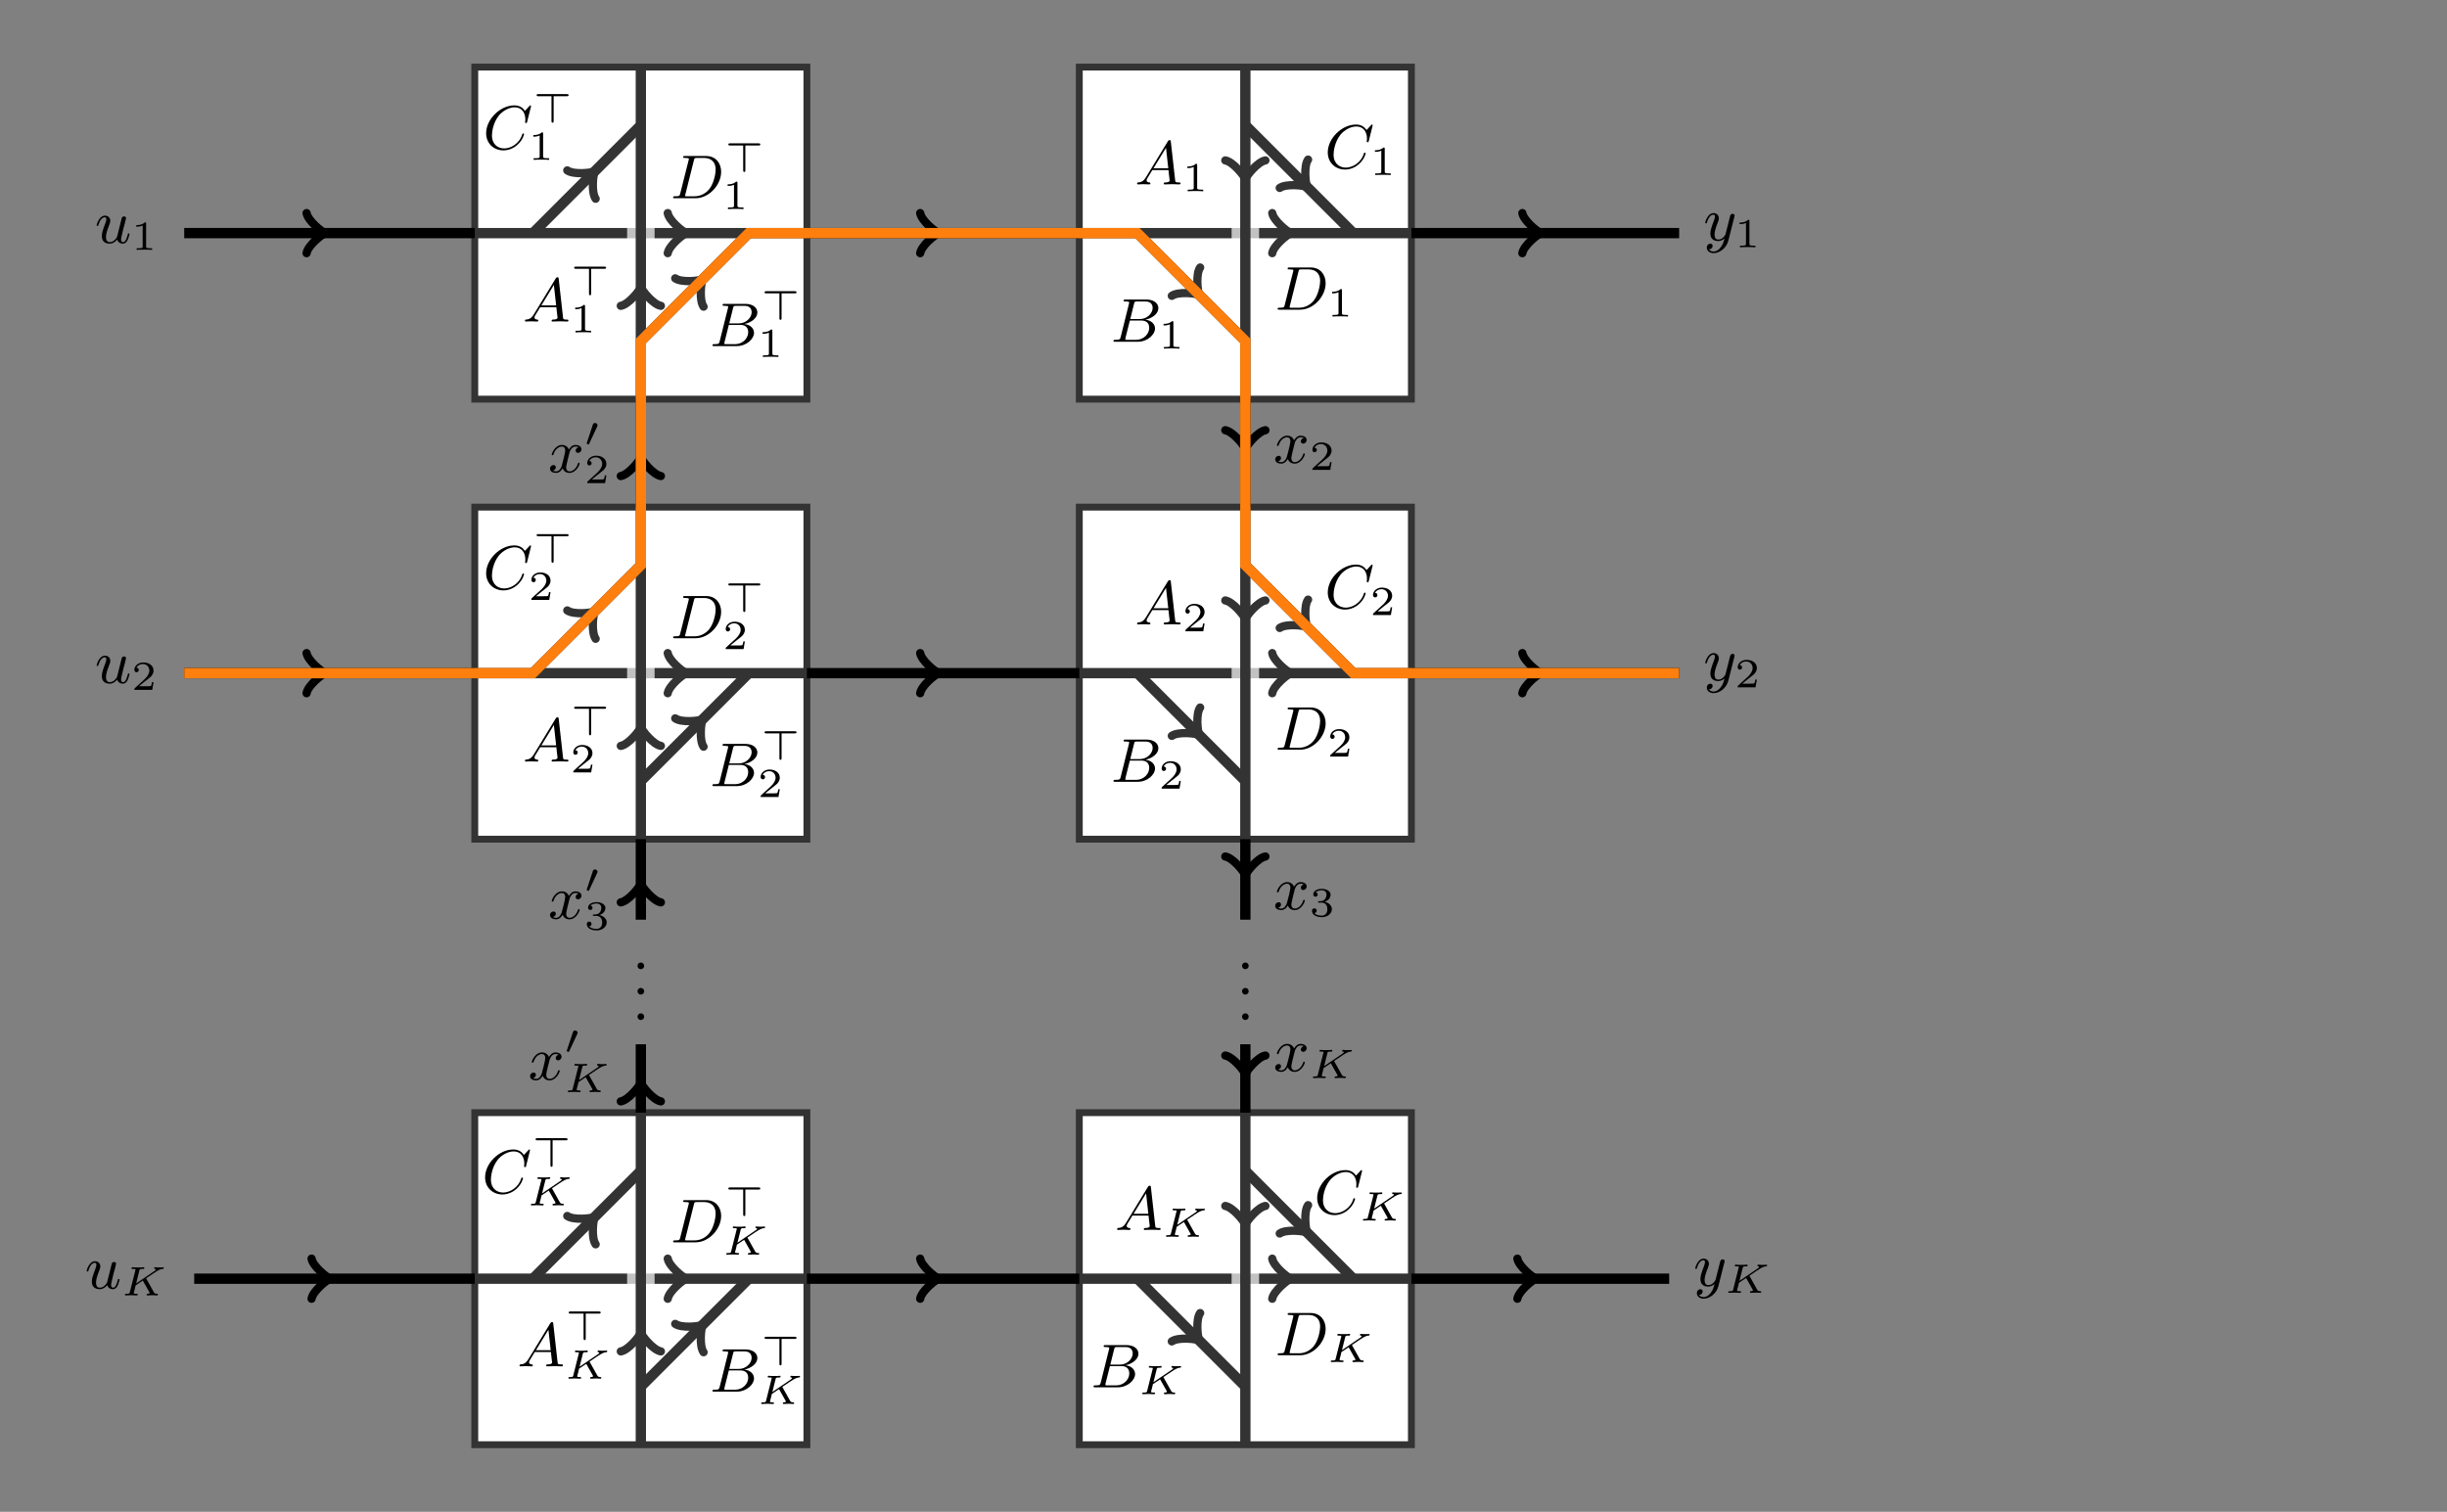 <?xml version="1.0" encoding="UTF-8" standalone="no"?>
<svg
   width="355.049pt"
   height="219.393pt"
   viewBox="0 0 355.049 219.393"
   version="1.2"
   id="svg641"
   sodipodi:docname="Frobenius.svg"
   inkscape:version="1.2.2 (b0a8486541, 2022-12-01, custom)"
   xmlns:inkscape="http://www.inkscape.org/namespaces/inkscape"
   xmlns:sodipodi="http://sodipodi.sourceforge.net/DTD/sodipodi-0.dtd"
   xmlns:xlink="http://www.w3.org/1999/xlink"
   xmlns="http://www.w3.org/2000/svg"
   xmlns:svg="http://www.w3.org/2000/svg">
  <rect x="0" y="0" width="355.049" height="219.393" fill="#808080" stroke="none"/>
  <sodipodi:namedview
     id="namedview643"
     pagecolor="#ffffff"
     bordercolor="#666666"
     borderopacity="1.0"
     inkscape:showpageshadow="2"
     inkscape:pageopacity="0.0"
     inkscape:pagecheckerboard="0"
     inkscape:deskcolor="#d1d1d1"
     inkscape:document-units="pt"
     showgrid="false"
     inkscape:zoom="2.9057444"
     inkscape:cx="144.71335"
     inkscape:cy="146.262"
     inkscape:window-width="1843"
     inkscape:window-height="1017"
     inkscape:window-x="77"
     inkscape:window-y="27"
     inkscape:window-maximized="1"
     inkscape:current-layer="svg641" />
  <defs
     id="defs80">
    <g
       id="g72">
      <symbol
         overflow="visible"
         id="glyph0-0">
        <path
           style="stroke:none;"
           d=""
           id="path18" />
      </symbol>
      <symbol
         overflow="visible"
         id="glyph0-1">
        <path
           style="stroke:none;"
           d="M 4.375 -2.922 C 4.422 -3.156 4.531 -3.562 4.531 -3.609 C 4.531 -3.719 4.453 -3.859 4.25 -3.859 C 4.125 -3.859 3.984 -3.781 3.922 -3.672 C 3.891 -3.594 3.281 -1.156 3.219 -0.859 C 3.031 -0.531 2.672 -0.125 2.172 -0.125 C 1.625 -0.125 1.625 -0.688 1.625 -0.859 C 1.625 -1.266 1.734 -1.703 2.125 -2.703 C 2.203 -2.922 2.25 -3.047 2.25 -3.203 C 2.25 -3.656 1.922 -3.969 1.484 -3.969 C 0.625 -3.969 0.266 -2.688 0.266 -2.578 C 0.266 -2.5 0.328 -2.469 0.391 -2.469 C 0.484 -2.469 0.5 -2.531 0.531 -2.641 C 0.719 -3.297 1.062 -3.734 1.453 -3.734 C 1.641 -3.734 1.672 -3.609 1.672 -3.438 C 1.672 -3.297 1.625 -3.125 1.547 -2.922 C 1.125 -1.797 1.016 -1.422 1.016 -1 C 1.016 0 1.828 0.094 2.156 0.094 C 2.656 0.094 3.031 -0.219 3.25 -0.5 C 3.422 0.094 4.016 0.094 4.062 0.094 C 4.328 0.094 4.547 -0.031 4.734 -0.375 C 4.891 -0.672 5.031 -1.25 5.031 -1.281 C 5.031 -1.328 5 -1.391 4.922 -1.391 C 4.812 -1.391 4.797 -1.344 4.766 -1.172 C 4.578 -0.469 4.391 -0.125 4.094 -0.125 C 3.875 -0.125 3.812 -0.312 3.812 -0.531 C 3.812 -0.703 3.859 -0.891 3.938 -1.203 L 4.156 -2.125 Z M 4.375 -2.922 "
           id="path21" />
      </symbol>
      <symbol
         overflow="visible"
         id="glyph0-2">
        <path
           style="stroke:none;"
           d="M 1.625 -1.047 C 1.188 -0.328 0.797 -0.312 0.438 -0.281 C 0.375 -0.266 0.328 -0.203 0.328 -0.109 C 0.328 -0.062 0.375 0 0.453 0 C 0.625 0 1.047 -0.031 1.219 -0.031 C 1.422 -0.031 1.906 0 2.094 0 C 2.156 0 2.266 0 2.266 -0.156 C 2.266 -0.266 2.156 -0.281 2.141 -0.281 C 2.047 -0.281 1.719 -0.312 1.719 -0.578 C 1.719 -0.703 1.812 -0.875 1.844 -0.922 L 2.547 -2.078 L 4.891 -2.078 C 4.922 -1.859 4.938 -1.562 4.969 -1.344 C 5 -0.984 5.062 -0.594 5.062 -0.562 C 5.062 -0.438 4.938 -0.281 4.406 -0.281 C 4.328 -0.281 4.203 -0.281 4.203 -0.109 C 4.203 -0.016 4.281 0 4.344 0 C 4.516 0 4.734 -0.016 4.906 -0.016 C 5.078 -0.016 5.297 -0.031 5.438 -0.031 C 5.734 -0.031 5.766 -0.031 5.969 -0.016 C 6.109 -0.016 6.328 0 6.469 0 C 6.516 0 6.641 0 6.641 -0.156 C 6.641 -0.281 6.531 -0.281 6.438 -0.281 C 5.891 -0.281 5.891 -0.344 5.859 -0.594 L 5.234 -6.172 C 5.203 -6.375 5.203 -6.422 5.047 -6.422 C 4.922 -6.422 4.875 -6.359 4.797 -6.25 Z M 2.719 -2.344 L 4.531 -5.312 L 4.859 -2.344 Z M 2.719 -2.344 "
           id="path24" />
      </symbol>
      <symbol
         overflow="visible"
         id="glyph0-3">
        <path
           style="stroke:none;"
           d="M 1.438 -0.688 C 1.359 -0.359 1.344 -0.281 0.672 -0.281 C 0.5 -0.281 0.406 -0.281 0.406 -0.109 C 0.406 0 0.5 0 0.656 0 L 3.672 0 C 5.594 0 7.375 -1.906 7.375 -3.844 C 7.375 -5.062 6.609 -6.125 5.203 -6.125 L 2.141 -6.125 C 1.969 -6.125 1.859 -6.125 1.859 -5.969 C 1.859 -5.844 1.953 -5.844 2.141 -5.844 C 2.172 -5.844 2.328 -5.844 2.469 -5.828 C 2.625 -5.812 2.688 -5.797 2.688 -5.688 C 2.688 -5.656 2.688 -5.609 2.656 -5.516 Z M 3.422 -5.5 C 3.5 -5.828 3.516 -5.844 3.891 -5.844 L 4.906 -5.844 C 5.844 -5.844 6.578 -5.328 6.578 -4.172 C 6.578 -3.656 6.359 -2.219 5.656 -1.328 C 5.25 -0.812 4.5 -0.281 3.516 -0.281 L 2.438 -0.281 C 2.312 -0.281 2.297 -0.281 2.266 -0.281 C 2.172 -0.297 2.141 -0.312 2.141 -0.375 C 2.141 -0.391 2.141 -0.406 2.188 -0.578 Z M 3.422 -5.5 "
           id="path27" />
      </symbol>
      <symbol
         overflow="visible"
         id="glyph0-4">
        <path
           style="stroke:none;"
           d="M 1.469 -0.688 C 1.375 -0.359 1.359 -0.281 0.688 -0.281 C 0.516 -0.281 0.422 -0.281 0.422 -0.109 C 0.422 0 0.516 0 0.672 0 L 3.938 0 C 5.391 0 6.453 -1.062 6.453 -1.922 C 6.453 -2.562 5.922 -3.109 5.047 -3.203 C 6.062 -3.406 6.938 -4.078 6.938 -4.875 C 6.938 -5.578 6.281 -6.125 5.219 -6.125 L 2.156 -6.125 C 1.984 -6.125 1.891 -6.125 1.891 -5.969 C 1.891 -5.844 1.969 -5.844 2.156 -5.844 C 2.188 -5.844 2.344 -5.844 2.5 -5.828 C 2.641 -5.812 2.703 -5.797 2.703 -5.688 C 2.703 -5.656 2.703 -5.609 2.672 -5.516 Z M 2.859 -3.297 L 3.406 -5.5 C 3.484 -5.828 3.5 -5.844 3.891 -5.844 L 5.094 -5.844 C 6.031 -5.844 6.109 -5.141 6.109 -4.922 C 6.109 -4.109 5.281 -3.297 4.266 -3.297 Z M 2.438 -0.281 C 2.312 -0.281 2.281 -0.281 2.25 -0.281 C 2.156 -0.297 2.141 -0.312 2.141 -0.375 C 2.141 -0.391 2.141 -0.406 2.172 -0.578 L 2.797 -3.078 L 4.484 -3.078 C 5.047 -3.078 5.609 -2.828 5.609 -2.016 C 5.609 -1.125 4.797 -0.281 3.719 -0.281 Z M 2.438 -0.281 "
           id="path30" />
      </symbol>
      <symbol
         overflow="visible"
         id="glyph0-5">
        <path
           style="stroke:none;"
           d="M 6.938 -6.078 C 6.969 -6.188 6.969 -6.203 6.969 -6.219 C 6.969 -6.234 6.953 -6.328 6.859 -6.328 C 6.812 -6.328 6.781 -6.297 6.719 -6.219 L 6.172 -5.625 C 6.141 -5.578 6.094 -5.547 6.094 -5.547 C 6.078 -5.547 6.078 -5.547 6.016 -5.609 C 5.891 -5.797 5.484 -6.328 4.547 -6.328 C 2.5 -6.328 0.453 -4.328 0.453 -2.281 C 0.453 -0.828 1.531 0.203 2.969 0.203 C 3.906 0.203 4.641 -0.281 4.984 -0.594 C 5.797 -1.328 5.953 -2.109 5.953 -2.156 C 5.953 -2.188 5.938 -2.25 5.828 -2.25 C 5.734 -2.25 5.719 -2.203 5.703 -2.156 C 5.266 -0.719 3.984 -0.078 3.078 -0.078 C 2.219 -0.078 1.297 -0.609 1.297 -1.969 C 1.297 -2.375 1.422 -3.781 2.328 -4.891 C 2.875 -5.531 3.75 -6.047 4.609 -6.047 C 5.609 -6.047 6.141 -5.281 6.141 -4.297 C 6.141 -3.984 6.109 -3.922 6.109 -3.859 C 6.109 -3.766 6.219 -3.766 6.25 -3.766 C 6.359 -3.766 6.359 -3.781 6.406 -3.953 Z M 6.938 -6.078 "
           id="path33" />
      </symbol>
      <symbol
         overflow="visible"
         id="glyph0-6">
        <path
           style="stroke:none;"
           d="M 4.5 -3.453 C 4.516 -3.5 4.531 -3.547 4.531 -3.609 C 4.531 -3.719 4.453 -3.859 4.25 -3.859 C 4.141 -3.859 3.969 -3.797 3.906 -3.625 C 3.891 -3.594 3.797 -3.219 3.75 -3.016 L 3.297 -1.234 C 3.234 -0.969 3.234 -0.953 3.203 -0.875 C 3.203 -0.828 2.828 -0.125 2.172 -0.125 C 1.625 -0.125 1.625 -0.688 1.625 -0.859 C 1.625 -1.266 1.734 -1.703 2.125 -2.703 C 2.203 -2.922 2.25 -3.047 2.25 -3.203 C 2.25 -3.656 1.922 -3.969 1.484 -3.969 C 0.625 -3.969 0.266 -2.688 0.266 -2.578 C 0.266 -2.5 0.328 -2.469 0.391 -2.469 C 0.484 -2.469 0.5 -2.531 0.531 -2.641 C 0.719 -3.312 1.078 -3.734 1.453 -3.734 C 1.672 -3.734 1.672 -3.562 1.672 -3.438 C 1.672 -3.297 1.625 -3.125 1.547 -2.922 C 1.125 -1.797 1.016 -1.422 1.016 -1 C 1.016 0 1.828 0.094 2.156 0.094 C 2.594 0.094 2.906 -0.141 3.062 -0.297 C 2.953 0.156 2.859 0.562 2.5 1.016 C 2.234 1.375 1.875 1.609 1.484 1.609 C 1.234 1.609 0.938 1.531 0.812 1.281 C 1.281 1.281 1.344 0.875 1.344 0.797 C 1.344 0.594 1.203 0.469 1 0.469 C 0.797 0.469 0.5 0.641 0.5 1.047 C 0.5 1.516 0.922 1.844 1.484 1.844 C 2.391 1.844 3.375 1.062 3.625 0.016 Z M 4.5 -3.453 "
           id="path36" />
      </symbol>
      <symbol
         overflow="visible"
         id="glyph0-7">
        <path
           style="stroke:none;"
           d="M 1.766 -0.484 C 1.766 -0.75 1.547 -0.969 1.281 -0.969 C 1 -0.969 0.797 -0.75 0.797 -0.484 C 0.797 -0.219 1 0 1.281 0 C 1.547 0 1.766 -0.219 1.766 -0.484 Z M 1.766 -0.484 "
           id="path39" />
      </symbol>
      <symbol
         overflow="visible"
         id="glyph0-8">
        <path
           style="stroke:none;"
           d="M 4.406 -3.625 C 4.078 -3.562 3.984 -3.281 3.984 -3.141 C 3.984 -2.969 4.109 -2.812 4.328 -2.812 C 4.578 -2.812 4.828 -3.031 4.828 -3.344 C 4.828 -3.766 4.375 -3.969 3.953 -3.969 C 3.422 -3.969 3.109 -3.484 3 -3.297 C 2.828 -3.734 2.438 -3.969 2 -3.969 C 1.047 -3.969 0.516 -2.812 0.516 -2.578 C 0.516 -2.5 0.578 -2.469 0.641 -2.469 C 0.719 -2.469 0.75 -2.516 0.766 -2.578 C 1.047 -3.469 1.641 -3.734 1.984 -3.734 C 2.25 -3.734 2.469 -3.562 2.469 -3.141 C 2.469 -2.828 2.094 -1.391 1.969 -0.953 C 1.906 -0.688 1.625 -0.125 1.141 -0.125 C 0.953 -0.125 0.766 -0.188 0.688 -0.234 C 0.922 -0.281 1.109 -0.5 1.109 -0.719 C 1.109 -0.953 0.938 -1.047 0.766 -1.047 C 0.5 -1.047 0.266 -0.828 0.266 -0.516 C 0.266 -0.078 0.75 0.094 1.125 0.094 C 1.656 0.094 1.953 -0.328 2.094 -0.578 C 2.312 0.016 2.844 0.094 3.078 0.094 C 4.047 0.094 4.562 -1.062 4.562 -1.281 C 4.562 -1.328 4.531 -1.391 4.453 -1.391 C 4.344 -1.391 4.344 -1.359 4.297 -1.219 C 4.094 -0.578 3.578 -0.125 3.109 -0.125 C 2.859 -0.125 2.609 -0.281 2.609 -0.719 C 2.609 -0.922 2.734 -1.406 2.812 -1.75 C 2.859 -1.906 3.094 -2.875 3.109 -2.938 C 3.219 -3.266 3.484 -3.734 3.953 -3.734 C 4.109 -3.734 4.281 -3.719 4.406 -3.625 Z M 4.406 -3.625 "
           id="path42" />
      </symbol>
      <symbol
         overflow="visible"
         id="glyph1-0">
        <path
           style="stroke:none;"
           d=""
           id="path45" />
      </symbol>
      <symbol
         overflow="visible"
         id="glyph1-1">
        <path
           style="stroke:none;"
           d="M 2.141 -3.797 C 2.141 -3.984 2.125 -3.984 1.938 -3.984 C 1.547 -3.594 0.938 -3.594 0.719 -3.594 L 0.719 -3.359 C 0.875 -3.359 1.281 -3.359 1.641 -3.531 L 1.641 -0.516 C 1.641 -0.312 1.641 -0.234 1.016 -0.234 L 0.766 -0.234 L 0.766 0 C 1.094 -0.031 1.562 -0.031 1.891 -0.031 C 2.219 -0.031 2.688 -0.031 3.016 0 L 3.016 -0.234 L 2.766 -0.234 C 2.141 -0.234 2.141 -0.312 2.141 -0.516 Z M 2.141 -3.797 "
           id="path48" />
      </symbol>
      <symbol
         overflow="visible"
         id="glyph1-2">
        <path
           style="stroke:none;"
           d="M 3.219 -1.125 L 3 -1.125 C 2.984 -1.031 2.922 -0.641 2.844 -0.578 C 2.797 -0.531 2.312 -0.531 2.219 -0.531 L 1.109 -0.531 L 1.875 -1.156 C 2.078 -1.328 2.609 -1.703 2.797 -1.891 C 2.969 -2.062 3.219 -2.375 3.219 -2.797 C 3.219 -3.547 2.547 -3.984 1.734 -3.984 C 0.969 -3.984 0.438 -3.469 0.438 -2.906 C 0.438 -2.609 0.688 -2.562 0.75 -2.562 C 0.906 -2.562 1.078 -2.672 1.078 -2.891 C 1.078 -3.016 1 -3.219 0.734 -3.219 C 0.875 -3.516 1.234 -3.75 1.656 -3.75 C 2.281 -3.75 2.609 -3.281 2.609 -2.797 C 2.609 -2.375 2.328 -1.938 1.922 -1.547 L 0.5 -0.25 C 0.438 -0.188 0.438 -0.188 0.438 0 L 3.031 0 Z M 3.219 -1.125 "
           id="path51" />
      </symbol>
      <symbol
         overflow="visible"
         id="glyph1-3">
        <path
           style="stroke:none;"
           d="M 1.766 -1.984 C 2.266 -1.984 2.609 -1.641 2.609 -1.031 C 2.609 -0.375 2.219 -0.094 1.781 -0.094 C 1.609 -0.094 1 -0.125 0.734 -0.469 C 0.969 -0.5 1.062 -0.656 1.062 -0.812 C 1.062 -1.016 0.922 -1.156 0.719 -1.156 C 0.562 -1.156 0.375 -1.047 0.375 -0.797 C 0.375 -0.203 1.031 0.125 1.797 0.125 C 2.688 0.125 3.266 -0.438 3.266 -1.031 C 3.266 -1.469 2.938 -1.938 2.219 -2.109 C 2.703 -2.266 3.078 -2.656 3.078 -3.141 C 3.078 -3.625 2.516 -3.984 1.797 -3.984 C 1.094 -3.984 0.562 -3.656 0.562 -3.172 C 0.562 -2.906 0.766 -2.844 0.891 -2.844 C 1.047 -2.844 1.203 -2.938 1.203 -3.156 C 1.203 -3.344 1.078 -3.453 0.906 -3.469 C 1.188 -3.781 1.734 -3.781 1.797 -3.781 C 2.094 -3.781 2.484 -3.641 2.484 -3.141 C 2.484 -2.812 2.297 -2.234 1.688 -2.203 C 1.578 -2.203 1.422 -2.188 1.375 -2.188 C 1.312 -2.172 1.25 -2.172 1.25 -2.078 C 1.25 -1.984 1.312 -1.984 1.406 -1.984 Z M 1.766 -1.984 "
           id="path54" />
      </symbol>
      <symbol
         overflow="visible"
         id="glyph2-0">
        <path
           style="stroke:none;"
           d=""
           id="path57" />
      </symbol>
      <symbol
         overflow="visible"
         id="glyph2-1">
        <path
           style="stroke:none;"
           d="M 3.031 -3.844 L 4.953 -3.844 C 5.047 -3.844 5.203 -3.844 5.203 -4 C 5.203 -4.156 5.047 -4.156 4.953 -4.156 L 0.797 -4.156 C 0.719 -4.156 0.562 -4.156 0.562 -4 C 0.562 -3.844 0.719 -3.844 0.797 -3.844 L 2.719 -3.844 L 2.719 -0.25 C 2.719 -0.156 2.719 0 2.875 0 C 3.031 0 3.031 -0.156 3.031 -0.25 Z M 3.031 -3.844 "
           id="path60" />
      </symbol>
      <symbol
         overflow="visible"
         id="glyph2-2">
        <path
           style="stroke:none;"
           d="M 1.875 -2.812 C 1.922 -2.906 1.938 -2.969 1.938 -3 C 1.938 -3.188 1.766 -3.344 1.562 -3.344 C 1.328 -3.344 1.25 -3.141 1.234 -3.047 L 0.391 -0.484 C 0.391 -0.453 0.359 -0.406 0.359 -0.391 C 0.359 -0.281 0.609 -0.234 0.609 -0.234 C 0.672 -0.234 0.688 -0.281 0.719 -0.328 Z M 1.875 -2.812 "
           id="path63" />
      </symbol>
      <symbol
         overflow="visible"
         id="glyph3-0">
        <path
           style="stroke:none;"
           d=""
           id="path66" />
      </symbol>
      <symbol
         overflow="visible"
         id="glyph3-1">
        <path
           style="stroke:none;"
           d="M 3.625 -2.406 C 3.625 -2.406 3.594 -2.469 3.594 -2.484 C 3.594 -2.484 3.609 -2.484 3.703 -2.562 C 4.312 -2.969 5.109 -3.531 5.453 -3.688 C 5.656 -3.781 5.828 -3.844 6.016 -3.844 C 6.078 -3.859 6.156 -3.859 6.156 -4 C 6.156 -4.047 6.125 -4.078 6.078 -4.078 C 5.938 -4.078 5.781 -4.062 5.625 -4.062 C 5.547 -4.062 5.344 -4.062 5.25 -4.062 C 5.172 -4.078 4.953 -4.094 4.891 -4.094 C 4.859 -4.094 4.75 -4.094 4.75 -3.938 C 4.75 -3.859 4.844 -3.844 4.859 -3.844 C 5 -3.844 5 -3.797 5 -3.766 C 5 -3.688 4.875 -3.594 4.844 -3.578 C 4.828 -3.562 4.828 -3.562 4.812 -3.547 C 4.812 -3.547 4.75 -3.516 4.734 -3.5 L 2.141 -1.734 L 2.609 -3.609 C 2.656 -3.797 2.656 -3.844 3.141 -3.844 C 3.25 -3.844 3.328 -3.844 3.328 -4 C 3.328 -4.031 3.312 -4.094 3.234 -4.094 C 3.109 -4.094 2.969 -4.062 2.828 -4.062 C 2.703 -4.062 2.562 -4.062 2.422 -4.062 C 2.297 -4.062 2.156 -4.062 2.016 -4.062 C 1.891 -4.062 1.734 -4.094 1.609 -4.094 C 1.562 -4.094 1.469 -4.094 1.469 -3.938 C 1.469 -3.844 1.547 -3.844 1.656 -3.844 C 1.766 -3.844 1.922 -3.844 2.047 -3.812 C 2.047 -3.75 2.047 -3.703 2.016 -3.609 L 1.234 -0.5 C 1.188 -0.281 1.172 -0.234 0.719 -0.234 C 0.594 -0.234 0.516 -0.234 0.516 -0.094 C 0.516 -0.047 0.547 0 0.609 0 C 0.734 0 0.875 -0.016 1.016 -0.016 C 1.156 -0.016 1.281 -0.031 1.406 -0.031 C 1.547 -0.031 1.688 -0.016 1.828 -0.016 C 1.953 -0.016 2.109 0 2.234 0 C 2.281 0 2.375 0 2.375 -0.156 C 2.375 -0.234 2.297 -0.234 2.172 -0.234 C 2.156 -0.234 2.047 -0.234 1.938 -0.25 C 1.828 -0.266 1.797 -0.266 1.797 -0.328 C 1.797 -0.359 1.828 -0.5 1.844 -0.594 C 1.875 -0.688 1.875 -0.703 1.922 -0.844 C 2 -1.156 2 -1.172 2.062 -1.453 L 3.109 -2.156 L 4.094 -0.406 C 4.094 -0.328 4.094 -0.25 3.812 -0.234 C 3.75 -0.234 3.656 -0.234 3.656 -0.094 C 3.656 -0.047 3.688 0 3.766 0 C 3.938 0 4.375 -0.031 4.547 -0.031 C 4.656 -0.031 4.75 -0.016 4.859 -0.016 C 4.953 -0.016 5.062 0 5.172 0 C 5.234 0 5.297 -0.031 5.297 -0.156 C 5.297 -0.234 5.203 -0.234 5.156 -0.234 C 4.844 -0.25 4.797 -0.328 4.719 -0.453 Z M 3.625 -2.406 "
           id="path69" />
      </symbol>
    </g>
    <clipPath
       id="clip1">
      <path
         d="M 71 164 L 130 164 L 130 219.395 L 71 219.395 Z M 71 164 "
         id="path74" />
    </clipPath>
    <clipPath
       id="clip2">
      <path
         d="M 143 164 L 202 164 L 202 219.395 L 143 219.395 Z M 143 164 "
         id="path77" />
    </clipPath>
  </defs>
  <g
     id="surface6978">
    <g
       style="fill:rgb(0%,0%,0%);fill-opacity:1;"
       id="g84">
      <use
         xlink:href="#glyph0-1"
         x="13.756"
         y="35.263"
         id="use82" />
    </g>
    <g
       style="fill:rgb(0%,0%,0%);fill-opacity:1;"
       id="g88">
      <use
         xlink:href="#glyph1-1"
         x="19.059"
         y="36.26"
         id="use86" />
    </g>
    <path
       style="fill-rule:nonzero;fill:rgb(100%,100%,100%);fill-opacity:1;stroke-width:0.996;stroke-linecap:butt;stroke-linejoin:miter;stroke:rgb(20%,20%,20%);stroke-opacity:1;stroke-miterlimit:10;"
       d="M -24.096 -24.095 L -24.096 24.097 L 24.095 24.097 L 24.095 -24.095 Z M -24.096 -24.095 "
       transform="matrix(1,0,0,-1,92.983,33.831)"
       id="path90" />
    <path
       style="fill:none;stroke-width:1.494;stroke-linecap:butt;stroke-linejoin:miter;stroke:rgb(20%,20%,20%);stroke-opacity:1;stroke-miterlimit:10;"
       d="M -24.096 -0.001 L 24.095 -0.001 "
       transform="matrix(1,0,0,-1,92.983,33.831)"
       id="path92" />
    <path
       style="fill:none;stroke-width:1.196;stroke-linecap:round;stroke-linejoin:round;stroke:rgb(20%,20%,20%);stroke-opacity:1;stroke-miterlimit:10;"
       d="M -2.181 2.909 C -2.001 1.819 -0.001 0.183 0.545 -0.001 C -0.001 -0.181 -2.001 -1.817 -2.181 -2.907 "
       transform="matrix(1,0,0,-1,99.068,33.831)"
       id="path94" />
    <path
       style=" stroke:none;fill-rule:nonzero;fill:rgb(100%,100%,100%);fill-opacity:0.7;"
       d="M 90.992 35.824 L 90.992 31.84 L 94.977 31.84 L 94.977 35.824 Z M 90.992 35.824 "
       id="path96" />
    <path
       style="fill:none;stroke-width:1.494;stroke-linecap:butt;stroke-linejoin:miter;stroke:rgb(20%,20%,20%);stroke-opacity:1;stroke-miterlimit:10;"
       d="M 0.001 -24.095 L 0.001 24.097 "
       transform="matrix(1,0,0,-1,92.983,33.831)"
       id="path98" />
    <path
       style="fill:none;stroke-width:1.196;stroke-linecap:round;stroke-linejoin:round;stroke:rgb(20%,20%,20%);stroke-opacity:1;stroke-miterlimit:10;"
       d="M -2.18 2.909 C -2.001 1.819 -0.001 0.182 0.546 -0.001 C -0.001 -0.181 -2.001 -1.818 -2.18 -2.908 "
       transform="matrix(0,-1,-1,0,92.983,42.202)"
       id="path100" />
    <path
       style="fill:none;stroke-width:1.494;stroke-linecap:butt;stroke-linejoin:miter;stroke:rgb(20%,20%,20%);stroke-opacity:1;stroke-miterlimit:10;"
       d="M -15.663 -0.001 L 0.001 15.663 "
       transform="matrix(1,0,0,-1,92.983,33.831)"
       id="path102" />
    <path
       style="fill:none;stroke-width:1.196;stroke-linecap:round;stroke-linejoin:round;stroke:rgb(20%,20%,20%);stroke-opacity:1;stroke-miterlimit:10;"
       d="M -2.182 2.911 C -2 1.818 0 0.182 0.547 0 C 0 -0.182 -2 -1.817 -2.182 -2.911 "
       transform="matrix(0.707,-0.707,-0.707,-0.707,85.91,25.243)"
       id="path104" />
    <path
       style="fill:none;stroke-width:1.494;stroke-linecap:butt;stroke-linejoin:miter;stroke:rgb(20%,20%,20%);stroke-opacity:1;stroke-miterlimit:10;"
       d="M 0.001 -15.661 L 15.662 -0.001 "
       transform="matrix(1,0,0,-1,92.983,33.831)"
       id="path106" />
    <path
       style="fill:none;stroke-width:1.196;stroke-linecap:round;stroke-linejoin:round;stroke:rgb(20%,20%,20%);stroke-opacity:1;stroke-miterlimit:10;"
       d="M -2.182 2.908 C -2 1.819 -0.002 0.182 0.544 -0.001 C 0 -0.18 -2.002 -1.818 -2.182 -2.909 "
       transform="matrix(0.707,-0.707,-0.707,-0.707,101.571,40.904)"
       id="path108" />
    <g
       style="fill:rgb(0%,0%,0%);fill-opacity:1;"
       id="g112">
      <use
         xlink:href="#glyph0-2"
         x="75.834"
         y="46.66"
         id="use110" />
    </g>
    <g
       style="fill:rgb(0%,0%,0%);fill-opacity:1;"
       id="g116">
      <use
         xlink:href="#glyph2-1"
         x="82.744"
         y="42.851"
         id="use114" />
    </g>
    <g
       style="fill:rgb(0%,0%,0%);fill-opacity:1;"
       id="g120">
      <use
         xlink:href="#glyph1-1"
         x="82.744"
         y="48.238"
         id="use118" />
    </g>
    <g
       style="fill:rgb(0%,0%,0%);fill-opacity:1;"
       id="g124">
      <use
         xlink:href="#glyph0-3"
         x="97.26"
         y="28.767"
         id="use122" />
    </g>
    <g
       style="fill:rgb(0%,0%,0%);fill-opacity:1;"
       id="g128">
      <use
         xlink:href="#glyph2-1"
         x="105.115"
         y="24.958"
         id="use126" />
    </g>
    <g
       style="fill:rgb(0%,0%,0%);fill-opacity:1;"
       id="g132">
      <use
         xlink:href="#glyph1-1"
         x="104.859"
         y="30.344"
         id="use130" />
    </g>
    <g
       style="fill:rgb(0%,0%,0%);fill-opacity:1;"
       id="g136">
      <use
         xlink:href="#glyph0-4"
         x="102.953"
         y="50.225"
         id="use134" />
    </g>
    <g
       style="fill:rgb(0%,0%,0%);fill-opacity:1;"
       id="g140">
      <use
         xlink:href="#glyph2-1"
         x="110.372"
         y="46.416"
         id="use138" />
    </g>
    <g
       style="fill:rgb(0%,0%,0%);fill-opacity:1;"
       id="g144">
      <use
         xlink:href="#glyph1-1"
         x="109.926"
         y="51.802"
         id="use142" />
    </g>
    <g
       style="fill:rgb(0%,0%,0%);fill-opacity:1;"
       id="g148">
      <use
         xlink:href="#glyph0-5"
         x="70.084"
         y="21.62"
         id="use146" />
    </g>
    <g
       style="fill:rgb(0%,0%,0%);fill-opacity:1;"
       id="g152">
      <use
         xlink:href="#glyph2-1"
         x="77.3"
         y="17.811"
         id="use150" />
    </g>
    <g
       style="fill:rgb(0%,0%,0%);fill-opacity:1;"
       id="g156">
      <use
         xlink:href="#glyph1-1"
         x="76.662"
         y="23.197"
         id="use154" />
    </g>
    <path
       style="fill-rule:nonzero;fill:rgb(100%,100%,100%);fill-opacity:1;stroke-width:0.996;stroke-linecap:butt;stroke-linejoin:miter;stroke:rgb(20%,20%,20%);stroke-opacity:1;stroke-miterlimit:10;"
       d="M -24.093 -24.095 L -24.093 24.097 L 24.094 24.097 L 24.094 -24.095 Z M -24.093 -24.095 "
       transform="matrix(1,0,0,-1,180.695,33.831)"
       id="path158" />
    <path
       style="fill:none;stroke-width:1.494;stroke-linecap:butt;stroke-linejoin:miter;stroke:rgb(20%,20%,20%);stroke-opacity:1;stroke-miterlimit:10;"
       d="M -24.093 -0.001 L 24.094 -0.001 "
       transform="matrix(1,0,0,-1,180.695,33.831)"
       id="path160" />
    <path
       style="fill:none;stroke-width:1.196;stroke-linecap:round;stroke-linejoin:round;stroke:rgb(20%,20%,20%);stroke-opacity:1;stroke-miterlimit:10;"
       d="M -2.182 2.909 C -1.999 1.819 0.001 0.183 0.544 -0.001 C 0.001 -0.181 -1.999 -1.817 -2.182 -2.907 "
       transform="matrix(1,0,0,-1,186.78,33.831)"
       id="path162" />
    <path
       style=" stroke:none;fill-rule:nonzero;fill:rgb(100%,100%,100%);fill-opacity:0.7;"
       d="M 178.703 35.824 L 178.703 31.84 L 182.688 31.84 L 182.688 35.824 Z M 178.703 35.824 "
       id="path164" />
    <path
       style="fill:none;stroke-width:1.494;stroke-linecap:butt;stroke-linejoin:miter;stroke:rgb(20%,20%,20%);stroke-opacity:1;stroke-miterlimit:10;"
       d="M 0 24.097 L 0 -24.095 "
       transform="matrix(1,0,0,-1,180.695,33.831)"
       id="path166" />
    <path
       style="fill:none;stroke-width:1.196;stroke-linecap:round;stroke-linejoin:round;stroke:rgb(20%,20%,20%);stroke-opacity:1;stroke-miterlimit:10;"
       d="M -2.182 2.91 C -1.999 1.817 0.001 0.18 0.544 0 C 0.001 -0.183 -1.999 -1.82 -2.182 -2.91 "
       transform="matrix(0,1,1,0,180.695,25.46)"
       id="path168" />
    <path
       style="fill:none;stroke-width:1.494;stroke-linecap:butt;stroke-linejoin:miter;stroke:rgb(20%,20%,20%);stroke-opacity:1;stroke-miterlimit:10;"
       d="M -15.66 -0.001 L 0 -15.661 "
       transform="matrix(1,0,0,-1,180.695,33.831)"
       id="path170" />
    <path
       style="fill:none;stroke-width:1.196;stroke-linecap:round;stroke-linejoin:round;stroke:rgb(20%,20%,20%);stroke-opacity:1;stroke-miterlimit:10;"
       d="M -2.181 2.909 C -2.002 1.818 -0.002 0.183 0.545 0 C -0.002 -0.182 -2.002 -1.817 -2.181 -2.908 "
       transform="matrix(0.707,0.707,0.707,-0.707,173.622,42.419)"
       id="path172" />
    <path
       style="fill:none;stroke-width:1.494;stroke-linecap:butt;stroke-linejoin:miter;stroke:rgb(20%,20%,20%);stroke-opacity:1;stroke-miterlimit:10;"
       d="M 0 15.663 L 15.66 -0.001 "
       transform="matrix(1,0,0,-1,180.695,33.831)"
       id="path174" />
    <path
       style="fill:none;stroke-width:1.196;stroke-linecap:round;stroke-linejoin:round;stroke:rgb(20%,20%,20%);stroke-opacity:1;stroke-miterlimit:10;"
       d="M -2.181 2.907 C -1.999 1.819 -0.002 0.181 0.545 -0.001 C 0.001 -0.181 -2.002 -1.819 -2.181 -2.91 "
       transform="matrix(0.707,0.707,0.707,-0.707,189.283,26.758)"
       id="path176" />
    <g
       style="fill:rgb(0%,0%,0%);fill-opacity:1;"
       id="g180">
      <use
         xlink:href="#glyph0-2"
         x="164.652"
         y="26.759"
         id="use178" />
    </g>
    <g
       style="fill:rgb(0%,0%,0%);fill-opacity:1;"
       id="g184">
      <use
         xlink:href="#glyph1-1"
         x="171.563"
         y="27.755"
         id="use182" />
    </g>
    <g
       style="fill:rgb(0%,0%,0%);fill-opacity:1;"
       id="g188">
      <use
         xlink:href="#glyph0-3"
         x="184.971"
         y="44.94"
         id="use186" />
    </g>
    <g
       style="fill:rgb(0%,0%,0%);fill-opacity:1;"
       id="g192">
      <use
         xlink:href="#glyph1-1"
         x="192.571"
         y="45.936"
         id="use190" />
    </g>
    <g
       style="fill:rgb(0%,0%,0%);fill-opacity:1;"
       id="g196">
      <use
         xlink:href="#glyph0-5"
         x="192.2"
         y="24.402"
         id="use194" />
    </g>
    <g
       style="fill:rgb(0%,0%,0%);fill-opacity:1;"
       id="g200">
      <use
         xlink:href="#glyph1-1"
         x="198.778"
         y="25.398"
         id="use198" />
    </g>
    <g
       style="fill:rgb(0%,0%,0%);fill-opacity:1;"
       id="g204">
      <use
         xlink:href="#glyph0-4"
         x="161.137"
         y="49.596"
         id="use202" />
    </g>
    <g
       style="fill:rgb(0%,0%,0%);fill-opacity:1;"
       id="g208">
      <use
         xlink:href="#glyph1-1"
         x="168.111"
         y="50.592"
         id="use206" />
    </g>
    <g
       style="fill:rgb(0%,0%,0%);fill-opacity:1;"
       id="g212">
      <use
         xlink:href="#glyph0-6"
         x="247.153"
         y="34.89"
         id="use210" />
    </g>
    <g
       style="fill:rgb(0%,0%,0%);fill-opacity:1;"
       id="g216">
      <use
         xlink:href="#glyph1-1"
         x="251.692"
         y="35.886"
         id="use214" />
    </g>
    <g
       style="fill:rgb(0%,0%,0%);fill-opacity:1;"
       id="g220">
      <use
         xlink:href="#glyph0-1"
         x="13.756"
         y="99.12"
         id="use218" />
    </g>
    <g
       style="fill:rgb(0%,0%,0%);fill-opacity:1;"
       id="g224">
      <use
         xlink:href="#glyph1-2"
         x="19.059"
         y="100.116"
         id="use222" />
    </g>
    <path
       style="fill-rule:nonzero;fill:rgb(100%,100%,100%);fill-opacity:1;stroke-width:0.996;stroke-linecap:butt;stroke-linejoin:miter;stroke:rgb(20%,20%,20%);stroke-opacity:1;stroke-miterlimit:10;"
       d="M -24.096 -24.093 L -24.096 24.094 L 24.095 24.094 L 24.095 -24.093 Z M -24.096 -24.093 "
       transform="matrix(1,0,0,-1,92.983,97.688)"
       id="path226" />
    <path
       style="fill:none;stroke-width:1.494;stroke-linecap:butt;stroke-linejoin:miter;stroke:rgb(20%,20%,20%);stroke-opacity:1;stroke-miterlimit:10;"
       d="M -24.096 0.001 L 24.095 0.001 "
       transform="matrix(1,0,0,-1,92.983,97.688)"
       id="path228" />
    <path
       style="fill:none;stroke-width:1.196;stroke-linecap:round;stroke-linejoin:round;stroke:rgb(20%,20%,20%);stroke-opacity:1;stroke-miterlimit:10;"
       d="M -2.181 2.911 C -2.001 1.817 -0.001 0.18 0.545 0.001 C -0.001 -0.183 -2.001 -1.82 -2.181 -2.91 "
       transform="matrix(1,0,0,-1,99.068,97.688)"
       id="path230" />
    <path
       style=" stroke:none;fill-rule:nonzero;fill:rgb(100%,100%,100%);fill-opacity:0.7;"
       d="M 90.992 99.68 L 90.992 95.695 L 94.977 95.695 L 94.977 99.68 Z M 90.992 99.68 "
       id="path232" />
    <path
       style="fill:none;stroke-width:1.494;stroke-linecap:butt;stroke-linejoin:miter;stroke:rgb(20%,20%,20%);stroke-opacity:1;stroke-miterlimit:10;"
       d="M 0.001 -24.093 L 0.001 24.094 "
       transform="matrix(1,0,0,-1,92.983,97.688)"
       id="path234" />
    <path
       style="fill:none;stroke-width:1.196;stroke-linecap:round;stroke-linejoin:round;stroke:rgb(20%,20%,20%);stroke-opacity:1;stroke-miterlimit:10;"
       d="M -2.183 2.909 C -1.999 1.819 0.001 0.182 0.544 -0.001 C 0.001 -0.181 -1.999 -1.818 -2.183 -2.908 "
       transform="matrix(0,-1,-1,0,92.983,106.059)"
       id="path236" />
    <path
       style="fill:none;stroke-width:1.494;stroke-linecap:butt;stroke-linejoin:miter;stroke:rgb(20%,20%,20%);stroke-opacity:1;stroke-miterlimit:10;"
       d="M -15.663 0.001 L 0.001 15.661 "
       transform="matrix(1,0,0,-1,92.983,97.688)"
       id="path238" />
    <path
       style="fill:none;stroke-width:1.196;stroke-linecap:round;stroke-linejoin:round;stroke:rgb(20%,20%,20%);stroke-opacity:1;stroke-miterlimit:10;"
       d="M -2.183 2.91 C -1.998 1.819 -0.001 0.181 0.546 -0.002 C 0.001 -0.181 -2.001 -1.819 -2.181 -2.91 "
       transform="matrix(0.707,-0.707,-0.707,-0.707,85.91,89.1)"
       id="path240" />
    <path
       style="fill:none;stroke-width:1.494;stroke-linecap:butt;stroke-linejoin:miter;stroke:rgb(20%,20%,20%);stroke-opacity:1;stroke-miterlimit:10;"
       d="M 0.001 -15.66 L 15.662 0.001 "
       transform="matrix(1,0,0,-1,92.983,97.688)"
       id="path242" />
    <path
       style="fill:none;stroke-width:1.196;stroke-linecap:round;stroke-linejoin:round;stroke:rgb(20%,20%,20%);stroke-opacity:1;stroke-miterlimit:10;"
       d="M -2.181 2.909 C -2.001 1.818 -0.001 0.183 0.546 0 C -0.001 -0.182 -2.001 -1.817 -2.181 -2.908 "
       transform="matrix(0.707,-0.707,-0.707,-0.707,101.571,104.761)"
       id="path244" />
    <g
       style="fill:rgb(0%,0%,0%);fill-opacity:1;"
       id="g248">
      <use
         xlink:href="#glyph0-2"
         x="75.834"
         y="110.517"
         id="use246" />
    </g>
    <g
       style="fill:rgb(0%,0%,0%);fill-opacity:1;"
       id="g252">
      <use
         xlink:href="#glyph2-1"
         x="82.744"
         y="106.708"
         id="use250" />
    </g>
    <g
       style="fill:rgb(0%,0%,0%);fill-opacity:1;"
       id="g256">
      <use
         xlink:href="#glyph1-2"
         x="82.744"
         y="112.094"
         id="use254" />
    </g>
    <g
       style="fill:rgb(0%,0%,0%);fill-opacity:1;"
       id="g260">
      <use
         xlink:href="#glyph0-3"
         x="97.26"
         y="92.623"
         id="use258" />
    </g>
    <g
       style="fill:rgb(0%,0%,0%);fill-opacity:1;"
       id="g264">
      <use
         xlink:href="#glyph2-1"
         x="105.115"
         y="88.814"
         id="use262" />
    </g>
    <g
       style="fill:rgb(0%,0%,0%);fill-opacity:1;"
       id="g268">
      <use
         xlink:href="#glyph1-2"
         x="104.859"
         y="94.201"
         id="use266" />
    </g>
    <g
       style="fill:rgb(0%,0%,0%);fill-opacity:1;"
       id="g272">
      <use
         xlink:href="#glyph0-4"
         x="102.952"
         y="114.081"
         id="use270" />
    </g>
    <g
       style="fill:rgb(0%,0%,0%);fill-opacity:1;"
       id="g276">
      <use
         xlink:href="#glyph2-1"
         x="110.372"
         y="110.272"
         id="use274" />
    </g>
    <g
       style="fill:rgb(0%,0%,0%);fill-opacity:1;"
       id="g280">
      <use
         xlink:href="#glyph1-2"
         x="109.926"
         y="115.659"
         id="use278" />
    </g>
    <g
       style="fill:rgb(0%,0%,0%);fill-opacity:1;"
       id="g284">
      <use
         xlink:href="#glyph0-5"
         x="70.084"
         y="85.476"
         id="use282" />
    </g>
    <g
       style="fill:rgb(0%,0%,0%);fill-opacity:1;"
       id="g288">
      <use
         xlink:href="#glyph2-1"
         x="77.3"
         y="81.667"
         id="use286" />
    </g>
    <g
       style="fill:rgb(0%,0%,0%);fill-opacity:1;"
       id="g292">
      <use
         xlink:href="#glyph1-2"
         x="76.662"
         y="87.054"
         id="use290" />
    </g>
    <path
       style="fill-rule:nonzero;fill:rgb(100%,100%,100%);fill-opacity:1;stroke-width:0.996;stroke-linecap:butt;stroke-linejoin:miter;stroke:rgb(20%,20%,20%);stroke-opacity:1;stroke-miterlimit:10;"
       d="M -24.093 -24.093 L -24.093 24.094 L 24.094 24.094 L 24.094 -24.093 Z M -24.093 -24.093 "
       transform="matrix(1,0,0,-1,180.695,97.688)"
       id="path294" />
    <path
       style="fill:none;stroke-width:1.494;stroke-linecap:butt;stroke-linejoin:miter;stroke:rgb(20%,20%,20%);stroke-opacity:1;stroke-miterlimit:10;"
       d="M -24.093 0.001 L 24.094 0.001 "
       transform="matrix(1,0,0,-1,180.695,97.688)"
       id="path296" />
    <path
       style="fill:none;stroke-width:1.196;stroke-linecap:round;stroke-linejoin:round;stroke:rgb(20%,20%,20%);stroke-opacity:1;stroke-miterlimit:10;"
       d="M -2.182 2.911 C -1.999 1.817 0.001 0.18 0.544 0.001 C 0.001 -0.183 -1.999 -1.82 -2.182 -2.91 "
       transform="matrix(1,0,0,-1,186.78,97.688)"
       id="path298" />
    <path
       style=" stroke:none;fill-rule:nonzero;fill:rgb(100%,100%,100%);fill-opacity:0.7;"
       d="M 178.703 99.68 L 178.703 95.695 L 182.688 95.695 L 182.688 99.68 Z M 178.703 99.68 "
       id="path300" />
    <path
       style="fill:none;stroke-width:1.494;stroke-linecap:butt;stroke-linejoin:miter;stroke:rgb(20%,20%,20%);stroke-opacity:1;stroke-miterlimit:10;"
       d="M 0 24.094 L 0 -24.093 "
       transform="matrix(1,0,0,-1,180.695,97.688)"
       id="path302" />
    <path
       style="fill:none;stroke-width:1.196;stroke-linecap:round;stroke-linejoin:round;stroke:rgb(20%,20%,20%);stroke-opacity:1;stroke-miterlimit:10;"
       d="M -2.18 2.91 C -2 1.817 -0 0.18 0.547 0 C -0 -0.183 -2 -1.82 -2.18 -2.91 "
       transform="matrix(0,1,1,0,180.695,89.317)"
       id="path304" />
    <path
       style="fill:none;stroke-width:1.494;stroke-linecap:butt;stroke-linejoin:miter;stroke:rgb(20%,20%,20%);stroke-opacity:1;stroke-miterlimit:10;"
       d="M -15.66 0.001 L 0 -15.66 "
       transform="matrix(1,0,0,-1,180.695,97.688)"
       id="path306" />
    <path
       style="fill:none;stroke-width:1.196;stroke-linecap:round;stroke-linejoin:round;stroke:rgb(20%,20%,20%);stroke-opacity:1;stroke-miterlimit:10;"
       d="M -2.182 2.91 C -2 1.816 -0 0.181 0.547 -0.001 C -0 -0.184 -2 -1.819 -2.182 -2.907 "
       transform="matrix(0.707,0.707,0.707,-0.707,173.622,106.276)"
       id="path308" />
    <path
       style="fill:none;stroke-width:1.494;stroke-linecap:butt;stroke-linejoin:miter;stroke:rgb(20%,20%,20%);stroke-opacity:1;stroke-miterlimit:10;"
       d="M 0 15.661 L 15.66 0.001 "
       transform="matrix(1,0,0,-1,180.695,97.688)"
       id="path310" />
    <path
       style="fill:none;stroke-width:1.196;stroke-linecap:round;stroke-linejoin:round;stroke:rgb(20%,20%,20%);stroke-opacity:1;stroke-miterlimit:10;"
       d="M -2.182 2.908 C -2 1.82 -0 0.179 0.544 -0 C -0 -0.18 -2 -1.821 -2.182 -2.909 "
       transform="matrix(0.707,0.707,0.707,-0.707,189.283,90.615)"
       id="path312" />
    <g
       style="fill:rgb(0%,0%,0%);fill-opacity:1;"
       id="g316">
      <use
         xlink:href="#glyph0-2"
         x="164.652"
         y="90.616"
         id="use314" />
    </g>
    <g
       style="fill:rgb(0%,0%,0%);fill-opacity:1;"
       id="g320">
      <use
         xlink:href="#glyph1-2"
         x="171.562"
         y="91.612"
         id="use318" />
    </g>
    <g
       style="fill:rgb(0%,0%,0%);fill-opacity:1;"
       id="g324">
      <use
         xlink:href="#glyph0-3"
         x="184.971"
         y="108.796"
         id="use322" />
    </g>
    <g
       style="fill:rgb(0%,0%,0%);fill-opacity:1;"
       id="g328">
      <use
         xlink:href="#glyph1-2"
         x="192.571"
         y="109.792"
         id="use326" />
    </g>
    <g
       style="fill:rgb(0%,0%,0%);fill-opacity:1;"
       id="g332">
      <use
         xlink:href="#glyph0-5"
         x="192.2"
         y="88.258"
         id="use330" />
    </g>
    <g
       style="fill:rgb(0%,0%,0%);fill-opacity:1;"
       id="g336">
      <use
         xlink:href="#glyph1-2"
         x="198.778"
         y="89.255"
         id="use334" />
    </g>
    <g
       style="fill:rgb(0%,0%,0%);fill-opacity:1;"
       id="g340">
      <use
         xlink:href="#glyph0-4"
         x="161.137"
         y="113.453"
         id="use338" />
    </g>
    <g
       style="fill:rgb(0%,0%,0%);fill-opacity:1;"
       id="g344">
      <use
         xlink:href="#glyph1-2"
         x="168.111"
         y="114.449"
         id="use342" />
    </g>
    <g
       style="fill:rgb(0%,0%,0%);fill-opacity:1;"
       id="g348">
      <use
         xlink:href="#glyph0-6"
         x="247.153"
         y="98.746"
         id="use346" />
    </g>
    <g
       style="fill:rgb(0%,0%,0%);fill-opacity:1;"
       id="g352">
      <use
         xlink:href="#glyph1-2"
         x="251.692"
         y="99.743"
         id="use350" />
    </g>
    <g
       style="fill:rgb(0%,0%,0%);fill-opacity:1;"
       id="g356">
      <use
         xlink:href="#glyph0-7"
         x="91.703"
         y="140.649"
         id="use354" />
    </g>
    <g
       style="fill:rgb(0%,0%,0%);fill-opacity:1;"
       id="g360">
      <use
         xlink:href="#glyph0-7"
         x="91.703"
         y="144.335"
         id="use358" />
    </g>
    <g
       style="fill:rgb(0%,0%,0%);fill-opacity:1;"
       id="g364">
      <use
         xlink:href="#glyph0-7"
         x="91.703"
         y="148.022"
         id="use362" />
    </g>
    <g
       style="fill:rgb(0%,0%,0%);fill-opacity:1;"
       id="g368">
      <use
         xlink:href="#glyph0-7"
         x="179.415"
         y="140.649"
         id="use366" />
    </g>
    <g
       style="fill:rgb(0%,0%,0%);fill-opacity:1;"
       id="g372">
      <use
         xlink:href="#glyph0-7"
         x="179.415"
         y="144.335"
         id="use370" />
    </g>
    <g
       style="fill:rgb(0%,0%,0%);fill-opacity:1;"
       id="g376">
      <use
         xlink:href="#glyph0-7"
         x="179.415"
         y="148.022"
         id="use374" />
    </g>
    <g
       style="fill:rgb(0%,0%,0%);fill-opacity:1;"
       id="g380">
      <use
         xlink:href="#glyph0-1"
         x="12.31"
         y="186.994"
         id="use378" />
    </g>
    <g
       style="fill:rgb(0%,0%,0%);fill-opacity:1;"
       id="g384">
      <use
         xlink:href="#glyph3-1"
         x="17.613"
         y="187.99"
         id="use382" />
    </g>
    <path
       style="fill-rule:nonzero;fill:rgb(100%,100%,100%);fill-opacity:1;stroke-width:0.996;stroke-linecap:butt;stroke-linejoin:miter;stroke:rgb(20%,20%,20%);stroke-opacity:1;stroke-miterlimit:10;"
       d="M -24.096 -24.094 L -24.096 24.093 L 24.095 24.093 L 24.095 -24.094 Z M -24.096 -24.094 "
       transform="matrix(1,0,0,-1,92.983,185.562)"
       id="path386" />
    <path
       style="fill:none;stroke-width:1.494;stroke-linecap:butt;stroke-linejoin:miter;stroke:rgb(20%,20%,20%);stroke-opacity:1;stroke-miterlimit:10;"
       d="M -24.096 -0.001 L 24.095 -0.001 "
       transform="matrix(1,0,0,-1,92.983,185.562)"
       id="path388" />
    <path
       style="fill:none;stroke-width:1.196;stroke-linecap:round;stroke-linejoin:round;stroke:rgb(20%,20%,20%);stroke-opacity:1;stroke-miterlimit:10;"
       d="M -2.181 2.91 C -2.001 1.82 -0.001 0.183 0.545 -0.001 C -0.001 -0.18 -2.001 -1.817 -2.181 -2.911 "
       transform="matrix(1,0,0,-1,99.068,185.562)"
       id="path390" />
    <path
       style=" stroke:none;fill-rule:nonzero;fill:rgb(100%,100%,100%);fill-opacity:0.7;"
       d="M 90.992 187.555 L 90.992 183.57 L 94.977 183.57 L 94.977 187.555 Z M 90.992 187.555 "
       id="path392" />
    <path
       style="fill:none;stroke-width:1.494;stroke-linecap:butt;stroke-linejoin:miter;stroke:rgb(20%,20%,20%);stroke-opacity:1;stroke-miterlimit:10;"
       d="M 0.001 -24.094 L 0.001 24.093 "
       transform="matrix(1,0,0,-1,92.983,185.562)"
       id="path394" />
    <path
       style="fill:none;stroke-width:1.196;stroke-linecap:round;stroke-linejoin:round;stroke:rgb(20%,20%,20%);stroke-opacity:1;stroke-miterlimit:10;"
       d="M -2.18 2.909 C -2 1.819 -0 0.182 0.547 -0.001 C -0 -0.181 -2 -1.818 -2.18 -2.908 "
       transform="matrix(0,-1,-1,0,92.983,193.933)"
       id="path396" />
    <path
       style="fill:none;stroke-width:1.494;stroke-linecap:butt;stroke-linejoin:miter;stroke:rgb(20%,20%,20%);stroke-opacity:1;stroke-miterlimit:10;"
       d="M -15.663 -0.001 L 0.001 15.66 "
       transform="matrix(1,0,0,-1,92.983,185.562)"
       id="path398" />
    <path
       style="fill:none;stroke-width:1.196;stroke-linecap:round;stroke-linejoin:round;stroke:rgb(20%,20%,20%);stroke-opacity:1;stroke-miterlimit:10;"
       d="M -2.184 2.909 C -1.999 1.818 0.001 0.183 0.548 0.001 C 0.001 -0.182 -1.999 -1.817 -2.181 -2.911 "
       transform="matrix(0.707,-0.707,-0.707,-0.707,85.91,176.974)"
       id="path400" />
    <g
       clip-path="url(#clip1)"
       clip-rule="nonzero"
       id="g404">
      <path
         style="fill:none;stroke-width:1.494;stroke-linecap:butt;stroke-linejoin:miter;stroke:rgb(20%,20%,20%);stroke-opacity:1;stroke-miterlimit:10;"
         d="M 0.001 -15.661 L 15.662 -0.001 "
         transform="matrix(1,0,0,-1,92.983,185.562)"
         id="path402" />
    </g>
    <path
       style="fill:none;stroke-width:1.196;stroke-linecap:round;stroke-linejoin:round;stroke:rgb(20%,20%,20%);stroke-opacity:1;stroke-miterlimit:10;"
       d="M -2.181 2.908 C -1.999 1.82 -0.002 0.182 0.545 -0 C 0.001 -0.18 -2.002 -1.818 -2.181 -2.909 "
       transform="matrix(0.707,-0.707,-0.707,-0.707,101.571,192.635)"
       id="path406" />
    <g
       style="fill:rgb(0%,0%,0%);fill-opacity:1;"
       id="g410">
      <use
         xlink:href="#glyph0-2"
         x="75.045"
         y="198.284"
         id="use408" />
    </g>
    <g
       style="fill:rgb(0%,0%,0%);fill-opacity:1;"
       id="g414">
      <use
         xlink:href="#glyph2-1"
         x="81.955"
         y="194.475"
         id="use412" />
    </g>
    <g
       style="fill:rgb(0%,0%,0%);fill-opacity:1;"
       id="g418">
      <use
         xlink:href="#glyph3-1"
         x="81.955"
         y="200.074"
         id="use416" />
    </g>
    <g
       style="fill:rgb(0%,0%,0%);fill-opacity:1;"
       id="g422">
      <use
         xlink:href="#glyph0-3"
         x="97.26"
         y="180.285"
         id="use420" />
    </g>
    <g
       style="fill:rgb(0%,0%,0%);fill-opacity:1;"
       id="g426">
      <use
         xlink:href="#glyph2-1"
         x="105.115"
         y="176.476"
         id="use424" />
    </g>
    <g
       style="fill:rgb(0%,0%,0%);fill-opacity:1;"
       id="g430">
      <use
         xlink:href="#glyph3-1"
         x="104.859"
         y="182.075"
         id="use428" />
    </g>
    <g
       style="fill:rgb(0%,0%,0%);fill-opacity:1;"
       id="g434">
      <use
         xlink:href="#glyph0-4"
         x="102.952"
         y="201.955"
         id="use432" />
    </g>
    <g
       style="fill:rgb(0%,0%,0%);fill-opacity:1;"
       id="g438">
      <use
         xlink:href="#glyph2-1"
         x="110.372"
         y="198.146"
         id="use436" />
    </g>
    <g
       style="fill:rgb(0%,0%,0%);fill-opacity:1;"
       id="g442">
      <use
         xlink:href="#glyph3-1"
         x="109.926"
         y="203.745"
         id="use440" />
    </g>
    <g
       style="fill:rgb(0%,0%,0%);fill-opacity:1;"
       id="g446">
      <use
         xlink:href="#glyph0-5"
         x="69.933"
         y="173.138"
         id="use444" />
    </g>
    <g
       style="fill:rgb(0%,0%,0%);fill-opacity:1;"
       id="g450">
      <use
         xlink:href="#glyph2-1"
         x="77.149"
         y="169.329"
         id="use448" />
    </g>
    <g
       style="fill:rgb(0%,0%,0%);fill-opacity:1;"
       id="g454">
      <use
         xlink:href="#glyph3-1"
         x="76.511"
         y="174.928"
         id="use452" />
    </g>
    <path
       style="fill-rule:nonzero;fill:rgb(100%,100%,100%);fill-opacity:1;stroke-width:0.996;stroke-linecap:butt;stroke-linejoin:miter;stroke:rgb(20%,20%,20%);stroke-opacity:1;stroke-miterlimit:10;"
       d="M -24.093 -24.094 L -24.093 24.093 L 24.094 24.093 L 24.094 -24.094 Z M -24.093 -24.094 "
       transform="matrix(1,0,0,-1,180.695,185.562)"
       id="path456" />
    <path
       style="fill:none;stroke-width:1.494;stroke-linecap:butt;stroke-linejoin:miter;stroke:rgb(20%,20%,20%);stroke-opacity:1;stroke-miterlimit:10;"
       d="M -24.093 -0.001 L 24.094 -0.001 "
       transform="matrix(1,0,0,-1,180.695,185.562)"
       id="path458" />
    <path
       style="fill:none;stroke-width:1.196;stroke-linecap:round;stroke-linejoin:round;stroke:rgb(20%,20%,20%);stroke-opacity:1;stroke-miterlimit:10;"
       d="M -2.182 2.91 C -1.999 1.82 0.001 0.183 0.544 -0.001 C 0.001 -0.18 -1.999 -1.817 -2.182 -2.911 "
       transform="matrix(1,0,0,-1,186.78,185.562)"
       id="path460" />
    <path
       style=" stroke:none;fill-rule:nonzero;fill:rgb(100%,100%,100%);fill-opacity:0.7;"
       d="M 178.703 187.555 L 178.703 183.57 L 182.688 183.57 L 182.688 187.555 Z M 178.703 187.555 "
       id="path462" />
    <path
       style="fill:none;stroke-width:1.494;stroke-linecap:butt;stroke-linejoin:miter;stroke:rgb(20%,20%,20%);stroke-opacity:1;stroke-miterlimit:10;"
       d="M 0 24.093 L 0 -24.094 "
       transform="matrix(1,0,0,-1,180.695,185.562)"
       id="path464" />
    <path
       style="fill:none;stroke-width:1.196;stroke-linecap:round;stroke-linejoin:round;stroke:rgb(20%,20%,20%);stroke-opacity:1;stroke-miterlimit:10;"
       d="M -2.183 2.91 C -1.999 1.817 0.001 0.18 0.544 0 C 0.001 -0.183 -1.999 -1.82 -2.183 -2.91 "
       transform="matrix(0,1,1,0,180.695,177.191)"
       id="path466" />
    <g
       clip-path="url(#clip2)"
       clip-rule="nonzero"
       id="g470">
      <path
         style="fill:none;stroke-width:1.494;stroke-linecap:butt;stroke-linejoin:miter;stroke:rgb(20%,20%,20%);stroke-opacity:1;stroke-miterlimit:10;"
         d="M -15.66 -0.001 L 0 -15.661 "
         transform="matrix(1,0,0,-1,180.695,185.562)"
         id="path468" />
    </g>
    <path
       style="fill:none;stroke-width:1.196;stroke-linecap:round;stroke-linejoin:round;stroke:rgb(20%,20%,20%);stroke-opacity:1;stroke-miterlimit:10;"
       d="M -2.181 2.909 C -2.002 1.818 0.001 0.18 0.545 0.001 C -0.002 -0.182 -1.999 -1.819 -2.181 -2.908 "
       transform="matrix(0.707,0.707,0.707,-0.707,173.622,194.15)"
       id="path472" />
    <path
       style="fill:none;stroke-width:1.494;stroke-linecap:butt;stroke-linejoin:miter;stroke:rgb(20%,20%,20%);stroke-opacity:1;stroke-miterlimit:10;"
       d="M 0 15.66 L 15.66 -0.001 "
       transform="matrix(1,0,0,-1,180.695,185.562)"
       id="path474" />
    <path
       style="fill:none;stroke-width:1.196;stroke-linecap:round;stroke-linejoin:round;stroke:rgb(20%,20%,20%);stroke-opacity:1;stroke-miterlimit:10;"
       d="M -2.181 2.908 C -1.999 1.819 -0.002 0.181 0.545 -0.001 C 0.001 -0.181 -2.002 -1.819 -2.181 -2.91 "
       transform="matrix(0.707,0.707,0.707,-0.707,189.283,178.489)"
       id="path476" />
    <g
       style="fill:rgb(0%,0%,0%);fill-opacity:1;"
       id="g480">
      <use
         xlink:href="#glyph0-2"
         x="161.76"
         y="178.489"
         id="use478" />
    </g>
    <g
       style="fill:rgb(0%,0%,0%);fill-opacity:1;"
       id="g484">
      <use
         xlink:href="#glyph3-1"
         x="168.671"
         y="179.486"
         id="use482" />
    </g>
    <g
       style="fill:rgb(0%,0%,0%);fill-opacity:1;"
       id="g488">
      <use
         xlink:href="#glyph0-3"
         x="184.971"
         y="196.67"
         id="use486" />
    </g>
    <g
       style="fill:rgb(0%,0%,0%);fill-opacity:1;"
       id="g492">
      <use
         xlink:href="#glyph3-1"
         x="192.571"
         y="197.666"
         id="use490" />
    </g>
    <g
       style="fill:rgb(0%,0%,0%);fill-opacity:1;"
       id="g496">
      <use
         xlink:href="#glyph0-5"
         x="190.664"
         y="176.132"
         id="use494" />
    </g>
    <g
       style="fill:rgb(0%,0%,0%);fill-opacity:1;"
       id="g500">
      <use
         xlink:href="#glyph3-1"
         x="197.242"
         y="177.128"
         id="use498" />
    </g>
    <g
       style="fill:rgb(0%,0%,0%);fill-opacity:1;"
       id="g504">
      <use
         xlink:href="#glyph0-4"
         x="158.245"
         y="201.326"
         id="use502" />
    </g>
    <g
       style="fill:rgb(0%,0%,0%);fill-opacity:1;"
       id="g508">
      <use
         xlink:href="#glyph3-1"
         x="165.219"
         y="202.323"
         id="use506" />
    </g>
    <g
       style="fill:rgb(0%,0%,0%);fill-opacity:1;"
       id="g512">
      <use
         xlink:href="#glyph0-6"
         x="245.708"
         y="186.62"
         id="use510" />
    </g>
    <g
       style="fill:rgb(0%,0%,0%);fill-opacity:1;"
       id="g516">
      <use
         xlink:href="#glyph3-1"
         x="250.246"
         y="187.616"
         id="use514" />
    </g>
    <path
       style="fill:none;stroke-width:1.494;stroke-linecap:butt;stroke-linejoin:miter;stroke:rgb(0%,0%,0%);stroke-opacity:1;stroke-miterlimit:10;"
       d="M -108.07 75.868 L -65.913 75.868 "
       transform="matrix(1,0,0,-1,134.8,109.696)"
       id="path518" />
    <path
       style="fill:none;stroke-width:1.196;stroke-linecap:round;stroke-linejoin:round;stroke:rgb(0%,0%,0%);stroke-opacity:1;stroke-miterlimit:10;"
       d="M -2.181 2.908 C -2.001 1.818 -0.001 0.181 0.545 0.002 C -0.001 -0.182 -2.001 -1.819 -2.181 -2.908 "
       transform="matrix(1,0,0,-1,46.666,33.83)"
       id="path520" />
    <path
       style="fill:none;stroke-width:1.494;stroke-linecap:butt;stroke-linejoin:miter;stroke:rgb(0%,0%,0%);stroke-opacity:1;stroke-miterlimit:10;"
       d="M -17.722 75.868 L 21.802 75.868 "
       transform="matrix(1,0,0,-1,134.8,109.696)"
       id="path522" />
    <path
       style="fill:none;stroke-width:1.196;stroke-linecap:round;stroke-linejoin:round;stroke:rgb(0%,0%,0%);stroke-opacity:1;stroke-miterlimit:10;"
       d="M -2.181 2.908 C -2.001 1.818 -0.001 0.181 0.546 0.002 C -0.001 -0.182 -2.001 -1.819 -2.181 -2.908 "
       transform="matrix(1,0,0,-1,135.696,33.83)"
       id="path524" />
    <path
       style="fill:none;stroke-width:1.494;stroke-linecap:butt;stroke-linejoin:miter;stroke:rgb(0%,0%,0%);stroke-opacity:1;stroke-miterlimit:10;"
       d="M 69.989 75.868 L 108.837 75.868 "
       transform="matrix(1,0,0,-1,134.8,109.696)"
       id="path526" />
    <path
       style="fill:none;stroke-width:1.196;stroke-linecap:round;stroke-linejoin:round;stroke:rgb(0%,0%,0%);stroke-opacity:1;stroke-miterlimit:10;"
       d="M -2.183 2.908 C -2 1.818 0 0.181 0.547 0.002 C 0 -0.182 -2 -1.819 -2.183 -2.908 "
       transform="matrix(1,0,0,-1,223.07,33.83)"
       id="path528" />
    <path
       style="fill:none;stroke-width:1.494;stroke-linecap:butt;stroke-linejoin:miter;stroke:rgb(0%,0%,0%);stroke-opacity:1;stroke-miterlimit:10;"
       d="M -108.07 12.008 L -65.913 12.008 "
       transform="matrix(1,0,0,-1,134.8,109.696)"
       id="path530" />
    <path
       style="fill:none;stroke-width:1.196;stroke-linecap:round;stroke-linejoin:round;stroke:rgb(0%,0%,0%);stroke-opacity:1;stroke-miterlimit:10;"
       d="M -2.181 2.91 C -2.001 1.82 -0.001 0.183 0.545 -0 C -0.001 -0.18 -2.001 -1.817 -2.181 -2.91 "
       transform="matrix(1,0,0,-1,46.666,97.687)"
       id="path532" />
    <path
       style="fill:none;stroke-width:1.494;stroke-linecap:butt;stroke-linejoin:miter;stroke:rgb(0%,0%,0%);stroke-opacity:1;stroke-miterlimit:10;"
       d="M -17.722 12.008 L 21.802 12.008 "
       transform="matrix(1,0,0,-1,134.8,109.696)"
       id="path534" />
    <path
       style="fill:none;stroke-width:1.196;stroke-linecap:round;stroke-linejoin:round;stroke:rgb(0%,0%,0%);stroke-opacity:1;stroke-miterlimit:10;"
       d="M -2.181 2.91 C -2.001 1.82 -0.001 0.183 0.546 -0 C -0.001 -0.18 -2.001 -1.817 -2.181 -2.91 "
       transform="matrix(1,0,0,-1,135.696,97.687)"
       id="path536" />
    <path
       style="fill:none;stroke-width:1.494;stroke-linecap:butt;stroke-linejoin:miter;stroke:rgb(0%,0%,0%);stroke-opacity:1;stroke-miterlimit:10;"
       d="M 69.989 12.008 L 108.837 12.008 "
       transform="matrix(1,0,0,-1,134.8,109.696)"
       id="path538" />
    <path
       style="fill:none;stroke-width:1.196;stroke-linecap:round;stroke-linejoin:round;stroke:rgb(0%,0%,0%);stroke-opacity:1;stroke-miterlimit:10;"
       d="M -2.183 2.91 C -2 1.82 0 0.183 0.547 -0 C 0 -0.18 -2 -1.817 -2.183 -2.91 "
       transform="matrix(1,0,0,-1,223.07,97.687)"
       id="path540" />
    <path
       style="fill:none;stroke-width:1.494;stroke-linecap:butt;stroke-linejoin:miter;stroke:rgb(0%,0%,0%);stroke-opacity:1;stroke-miterlimit:10;"
       d="M -106.624 -75.867 L -65.913 -75.867 "
       transform="matrix(1,0,0,-1,134.8,109.696)"
       id="path542" />
    <path
       style="fill:none;stroke-width:1.196;stroke-linecap:round;stroke-linejoin:round;stroke:rgb(0%,0%,0%);stroke-opacity:1;stroke-miterlimit:10;"
       d="M -2.182 2.91 C -2.002 1.82 -0.002 0.183 0.545 -0 C -0.002 -0.18 -2.002 -1.817 -2.182 -2.911 "
       transform="matrix(1,0,0,-1,47.389,185.562)"
       id="path544" />
    <path
       style="fill:none;stroke-width:1.494;stroke-linecap:butt;stroke-linejoin:miter;stroke:rgb(0%,0%,0%);stroke-opacity:1;stroke-miterlimit:10;"
       d="M -17.722 -75.867 L 21.802 -75.867 "
       transform="matrix(1,0,0,-1,134.8,109.696)"
       id="path546" />
    <path
       style="fill:none;stroke-width:1.196;stroke-linecap:round;stroke-linejoin:round;stroke:rgb(0%,0%,0%);stroke-opacity:1;stroke-miterlimit:10;"
       d="M -2.181 2.91 C -2.001 1.82 -0.001 0.183 0.546 -0 C -0.001 -0.18 -2.001 -1.817 -2.181 -2.911 "
       transform="matrix(1,0,0,-1,135.696,185.562)"
       id="path548" />
    <path
       style="fill:none;stroke-width:1.494;stroke-linecap:butt;stroke-linejoin:miter;stroke:rgb(0%,0%,0%);stroke-opacity:1;stroke-miterlimit:10;"
       d="M 69.989 -75.867 L 107.391 -75.867 "
       transform="matrix(1,0,0,-1,134.8,109.696)"
       id="path550" />
    <path
       style="fill:none;stroke-width:1.196;stroke-linecap:round;stroke-linejoin:round;stroke:rgb(0%,0%,0%);stroke-opacity:1;stroke-miterlimit:10;"
       d="M -2.183 2.91 C -1.999 1.82 0.001 0.183 0.544 -0 C 0.001 -0.18 -1.999 -1.817 -2.183 -2.911 "
       transform="matrix(1,0,0,-1,222.347,185.562)"
       id="path552" />
    <path
       style="fill:none;stroke-width:1.494;stroke-linecap:butt;stroke-linejoin:miter;stroke:rgb(0%,0%,0%);stroke-opacity:1;stroke-miterlimit:10;"
       d="M 45.895 51.77 L 45.895 36.102 "
       transform="matrix(1,0,0,-1,134.8,109.696)"
       id="path554" />
    <path
       style="fill:none;stroke-width:1.196;stroke-linecap:round;stroke-linejoin:round;stroke:rgb(0%,0%,0%);stroke-opacity:1;stroke-miterlimit:10;"
       d="M -2.182 2.91 C -1.998 1.82 0.002 0.183 0.545 -0.001 C 0.002 -0.18 -1.998 -1.817 -2.182 -2.911 "
       transform="matrix(0,1,1,0,180.696,64.615)"
       id="path556" />
    <g
       style="fill:rgb(0%,0%,0%);fill-opacity:1;"
       id="g560">
      <use
         xlink:href="#glyph0-8"
         x="184.763"
         y="67.192"
         id="use558" />
    </g>
    <g
       style="fill:rgb(0%,0%,0%);fill-opacity:1;"
       id="g564">
      <use
         xlink:href="#glyph1-2"
         x="189.986"
         y="68.188"
         id="use562" />
    </g>
    <path
       style="fill:none;stroke-width:1.494;stroke-linecap:butt;stroke-linejoin:miter;stroke:rgb(0%,0%,0%);stroke-opacity:1;stroke-miterlimit:10;"
       d="M 45.895 -12.085 L 45.895 -23.769 "
       transform="matrix(1,0,0,-1,134.8,109.696)"
       id="path566" />
    <path
       style="fill:none;stroke-width:1.196;stroke-linecap:round;stroke-linejoin:round;stroke:rgb(0%,0%,0%);stroke-opacity:1;stroke-miterlimit:10;"
       d="M -2.184 2.91 C -2 1.82 -0 0.183 0.547 -0.001 C -0 -0.18 -2 -1.817 -2.184 -2.911 "
       transform="matrix(0,1,1,0,180.696,126.481)"
       id="path568" />
    <g
       style="fill:rgb(0%,0%,0%);fill-opacity:1;"
       id="g572">
      <use
         xlink:href="#glyph0-8"
         x="184.763"
         y="131.977"
         id="use570" />
    </g>
    <g
       style="fill:rgb(0%,0%,0%);fill-opacity:1;"
       id="g576">
      <use
         xlink:href="#glyph1-3"
         x="189.986"
         y="132.973"
         id="use574" />
    </g>
    <path
       style="fill:none;stroke-width:1.494;stroke-linecap:butt;stroke-linejoin:miter;stroke:rgb(0%,0%,0%);stroke-opacity:1;stroke-miterlimit:10;"
       d="M 45.895 -41.847 L 45.895 -51.773 "
       transform="matrix(1,0,0,-1,134.8,109.696)"
       id="path578" />
    <path
       style="fill:none;stroke-width:1.196;stroke-linecap:round;stroke-linejoin:round;stroke:rgb(0%,0%,0%);stroke-opacity:1;stroke-miterlimit:10;"
       d="M -2.181 2.91 C -2.002 1.82 -0.002 0.183 0.545 -0.001 C -0.002 -0.18 -2.002 -1.817 -2.181 -2.911 "
       transform="matrix(0,1,1,0,180.696,155.361)"
       id="path580" />
    <g
       style="fill:rgb(0%,0%,0%);fill-opacity:1;"
       id="g584">
      <use
         xlink:href="#glyph0-8"
         x="184.763"
         y="155.455"
         id="use582" />
    </g>
    <g
       style="fill:rgb(0%,0%,0%);fill-opacity:1;"
       id="g588">
      <use
         xlink:href="#glyph3-1"
         x="189.986"
         y="156.451"
         id="use586" />
    </g>
    <path
       style="fill:none;stroke-width:1.494;stroke-linecap:butt;stroke-linejoin:miter;stroke:rgb(0%,0%,0%);stroke-opacity:1;stroke-miterlimit:10;"
       d="M -41.816 36.102 L -41.816 51.77 "
       transform="matrix(1,0,0,-1,134.8,109.696)"
       id="path590" />
    <path
       style="fill:none;stroke-width:1.196;stroke-linecap:round;stroke-linejoin:round;stroke:rgb(0%,0%,0%);stroke-opacity:1;stroke-miterlimit:10;"
       d="M -2.18 2.909 C -2.001 1.819 -0.001 0.183 0.546 -0.001 C -0.001 -0.181 -2.001 -1.817 -2.18 -2.907 "
       transform="matrix(0,-1,-1,0,92.983,66.902)"
       id="path592" />
    <g
       style="fill:rgb(0%,0%,0%);fill-opacity:1;"
       id="g596">
      <use
         xlink:href="#glyph0-8"
         x="79.541"
         y="68.536"
         id="use594" />
    </g>
    <g
       style="fill:rgb(0%,0%,0%);fill-opacity:1;"
       id="g600">
      <use
         xlink:href="#glyph2-2"
         x="84.765"
         y="64.727"
         id="use598" />
    </g>
    <g
       style="fill:rgb(0%,0%,0%);fill-opacity:1;"
       id="g604">
      <use
         xlink:href="#glyph1-2"
         x="84.765"
         y="70.113"
         id="use602" />
    </g>
    <path
       style="fill:none;stroke-width:1.494;stroke-linecap:butt;stroke-linejoin:miter;stroke:rgb(0%,0%,0%);stroke-opacity:1;stroke-miterlimit:10;"
       d="M -41.816 -23.769 L -41.816 -12.085 "
       transform="matrix(1,0,0,-1,134.8,109.696)"
       id="path606" />
    <path
       style="fill:none;stroke-width:1.196;stroke-linecap:round;stroke-linejoin:round;stroke:rgb(0%,0%,0%);stroke-opacity:1;stroke-miterlimit:10;"
       d="M -2.182 2.909 C -1.999 1.819 0.001 0.183 0.544 -0.001 C 0.001 -0.181 -1.999 -1.817 -2.182 -2.907 "
       transform="matrix(0,-1,-1,0,92.983,128.767)"
       id="path608" />
    <g
       style="fill:rgb(0%,0%,0%);fill-opacity:1;"
       id="g612">
      <use
         xlink:href="#glyph0-8"
         x="79.541"
         y="133.321"
         id="use610" />
    </g>
    <g
       style="fill:rgb(0%,0%,0%);fill-opacity:1;"
       id="g616">
      <use
         xlink:href="#glyph2-2"
         x="84.765"
         y="129.512"
         id="use614" />
    </g>
    <g
       style="fill:rgb(0%,0%,0%);fill-opacity:1;"
       id="g620">
      <use
         xlink:href="#glyph1-3"
         x="84.765"
         y="134.898"
         id="use618" />
    </g>
    <path
       style="fill:none;stroke-width:1.494;stroke-linecap:butt;stroke-linejoin:miter;stroke:rgb(0%,0%,0%);stroke-opacity:1;stroke-miterlimit:10;"
       d="M -41.816 -51.773 L -41.816 -41.847 "
       transform="matrix(1,0,0,-1,134.8,109.696)"
       id="path622" />
    <path
       style="fill:none;stroke-width:1.196;stroke-linecap:round;stroke-linejoin:round;stroke:rgb(0%,0%,0%);stroke-opacity:1;stroke-miterlimit:10;"
       d="M -2.181 2.909 C -2.001 1.819 -0.001 0.183 0.546 -0.001 C -0.001 -0.181 -2.001 -1.817 -2.181 -2.907 "
       transform="matrix(0,-1,-1,0,92.983,157.648)"
       id="path624" />
    <g
       style="fill:rgb(0%,0%,0%);fill-opacity:1;"
       id="g628">
      <use
         xlink:href="#glyph0-8"
         x="76.649"
         y="156.693"
         id="use626" />
    </g>
    <g
       style="fill:rgb(0%,0%,0%);fill-opacity:1;"
       id="g632">
      <use
         xlink:href="#glyph2-2"
         x="81.873"
         y="152.884"
         id="use630" />
    </g>
    <g
       style="fill:rgb(0%,0%,0%);fill-opacity:1;"
       id="g636">
      <use
         xlink:href="#glyph3-1"
         x="81.873"
         y="158.483"
         id="use634" />
    </g>
    <path
       style="fill:none;stroke-width:1.494;stroke-linecap:butt;stroke-linejoin:miter;stroke:rgb(100%,49.805%,5.489%);stroke-opacity:1;stroke-miterlimit:10;"
       d="M -108.07 12.008 L -57.48 12.008 L -41.816 27.669 L -41.816 60.204 L -26.155 75.868 L 30.235 75.868 L 45.895 60.204 L 45.895 27.669 L 61.555 12.008 L 108.837 12.008 "
       transform="matrix(1,0,0,-1,134.8,109.696)"
       id="path638" />
  </g>
</svg>
